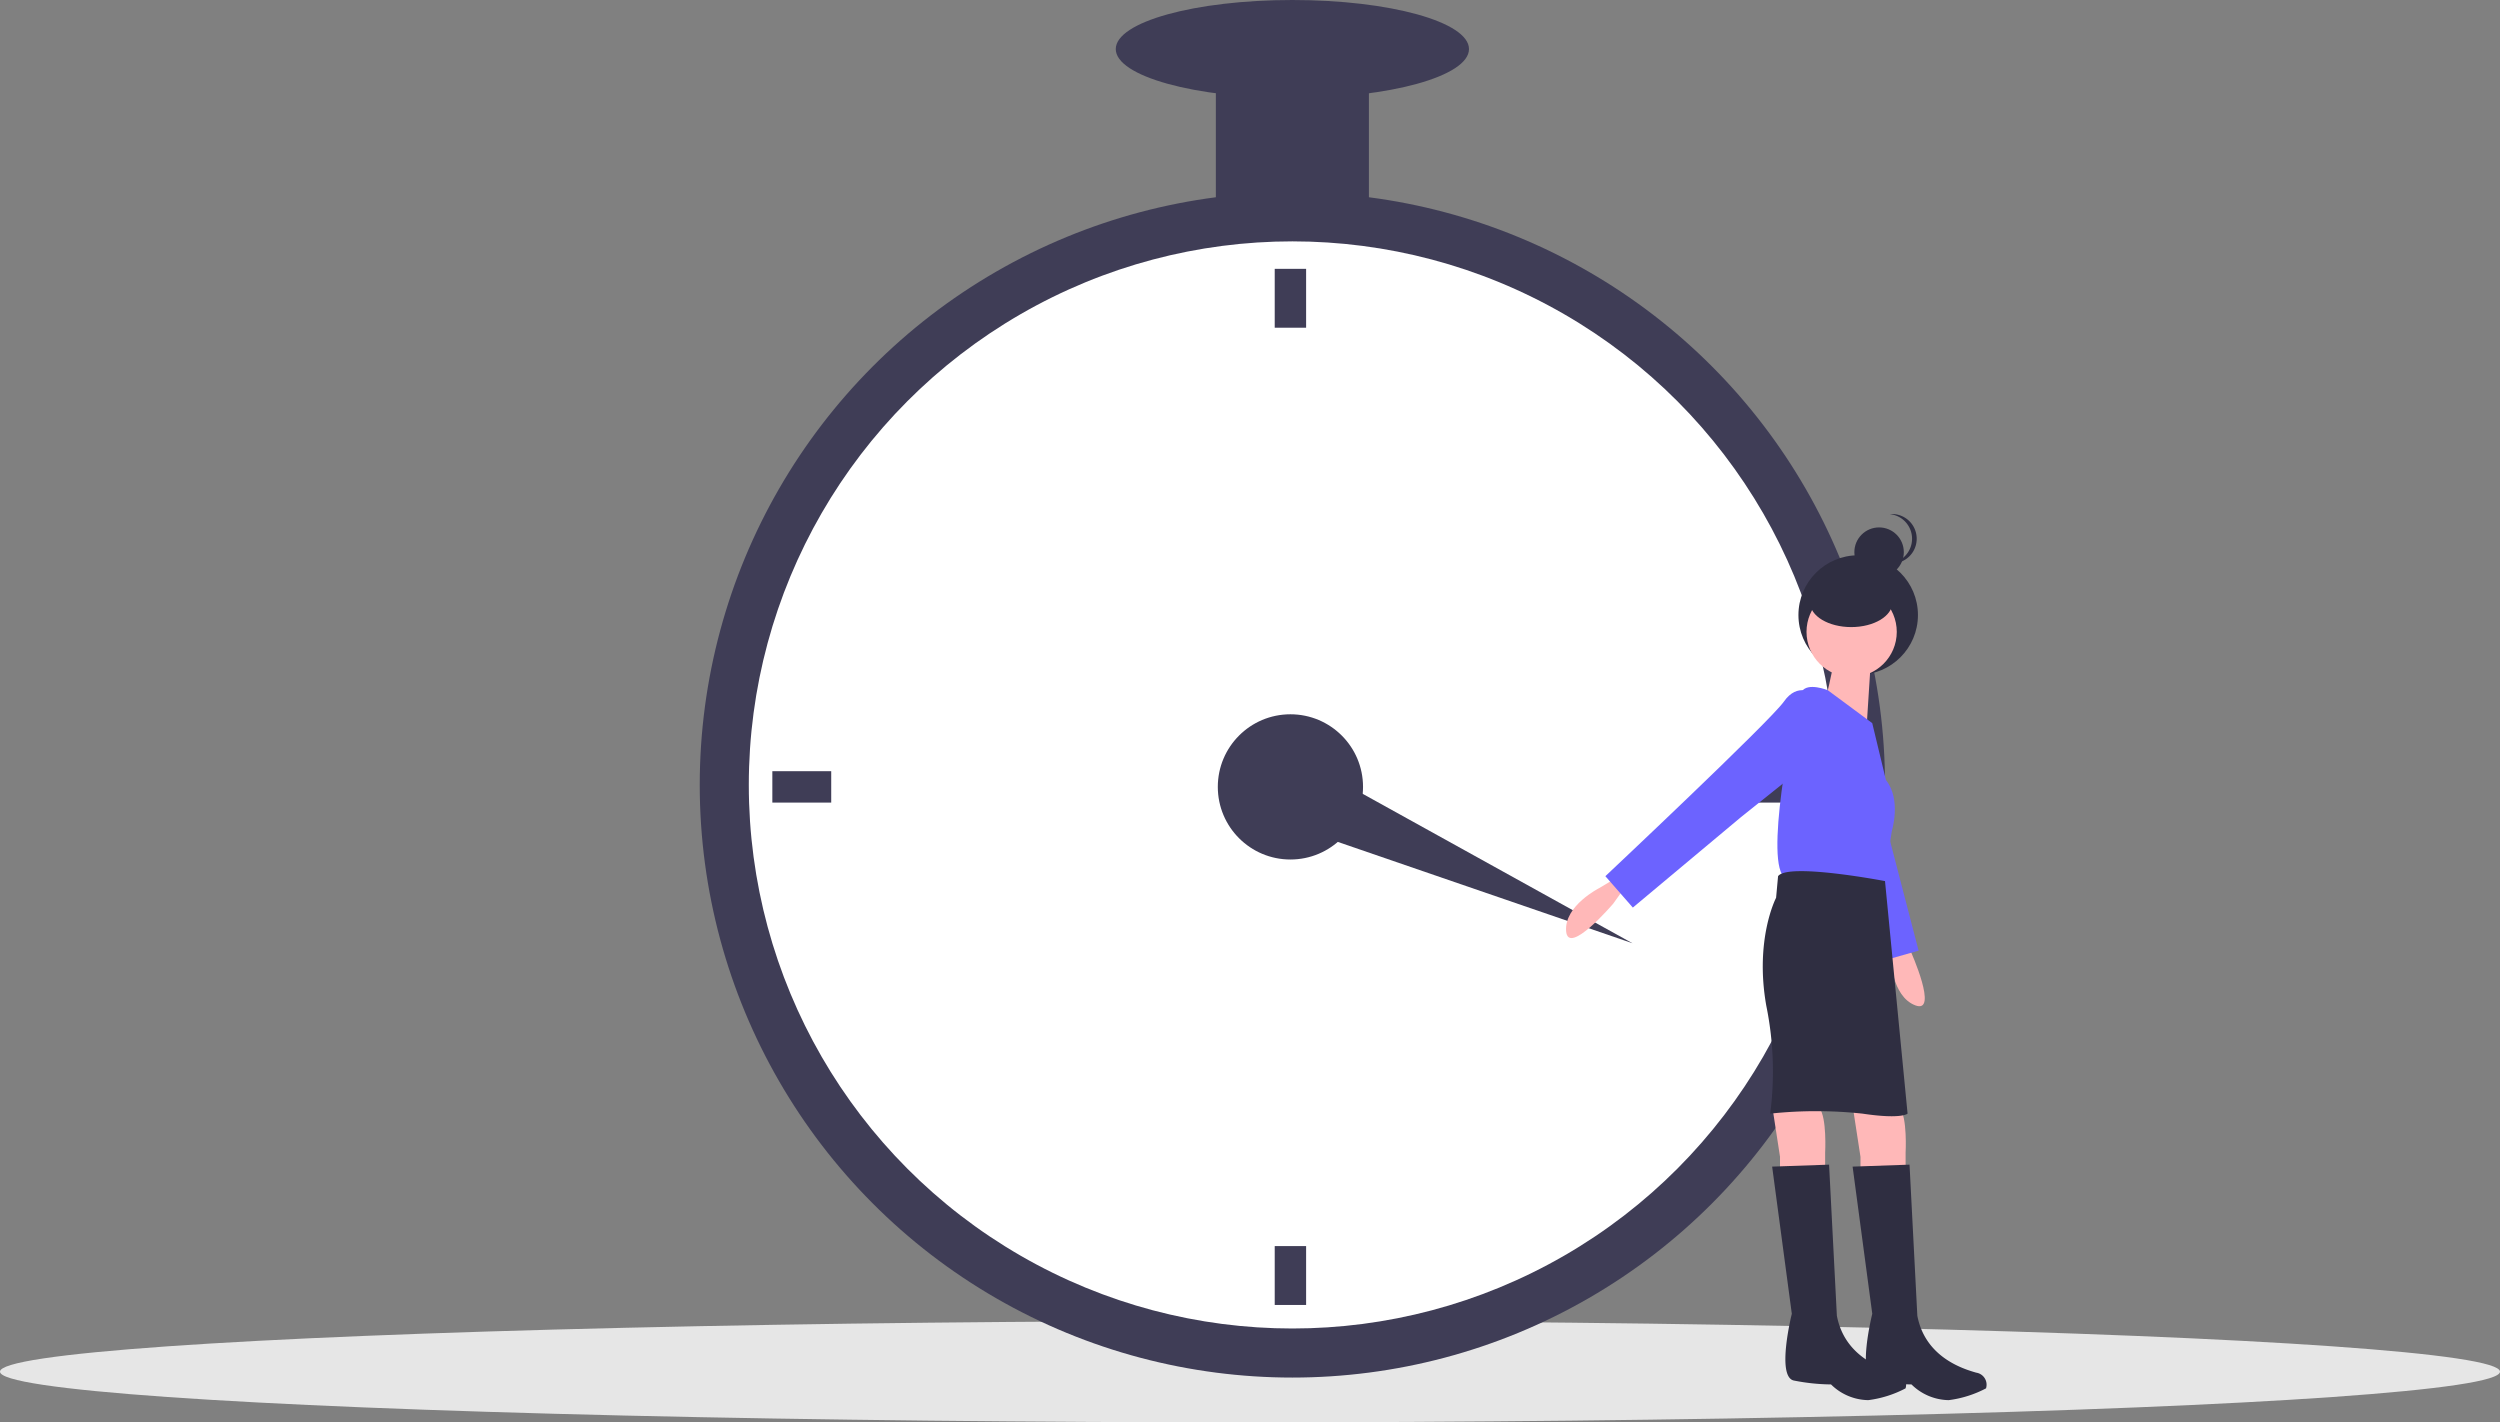 <svg xmlns="http://www.w3.org/2000/svg" width="241.528" height="137.415" viewBox="0 0 241.528 137.415"><rect x="0" y="0" width="241.528" height="137.415" fill="#808080" stroke="none"/><g transform="translate(0 -35.581)"><ellipse cx="120.764" cy="4.896" rx="120.764" ry="4.896" transform="translate(0 163.204)" fill="#e6e6e6"/><circle cx="57.255" cy="57.255" r="57.255" transform="translate(67.603 54.16)" fill="#3f3d56"/><circle cx="52.515" cy="52.515" r="52.515" transform="translate(72.343 58.899)" fill="#fff"/><circle cx="7.015" cy="7.015" r="7.015" transform="translate(117.654 104.589)" fill="#3f3d56"/><rect width="3.033" height="5.688" transform="translate(123.152 61.554)" fill="#3f3d56"/><rect width="3.033" height="5.688" transform="translate(123.152 155.967)" fill="#3f3d56"/><rect width="3.033" height="5.688" transform="translate(80.305 110.087) rotate(90)" fill="#3f3d56"/><rect width="3.033" height="5.688" transform="translate(174.719 110.087) rotate(90)" fill="#3f3d56"/><path d="M450.924,310.42l2.592-5.927L486,322.483Z" transform="translate(-328.278 -195.771)" fill="#3f3d56"/><rect width="14.788" height="17.063" transform="translate(117.464 40.32)" fill="#3f3d56"/><ellipse cx="17.063" cy="4.74" rx="17.063" ry="4.74" transform="translate(107.795 35.581)" fill="#3f3d56"/><path d="M715.462,527.731l-.948,1.327s-4.36,5.119-4.55,2.654,3.223-4.171,3.223-4.171l1.9-1.138Z" transform="translate(-558.659 -406.174)" fill="#ffb8b8"/><path d="M825.773,547.142l.794,1.425s2.76,6.132.452,5.248-2.39-4.7-2.39-4.7l-.217-2.2Z" transform="translate(-641.984 -421.107)" fill="#ffb8b8"/><circle cx="5.773" cy="5.773" r="5.773" transform="translate(173.749 89.227)" fill="#2f2e41"/><path d="M811.751,607.188l.758,4.929v1.517h4.36v-1.9s.19-3.413-.569-4.36S811.751,607.188,811.751,607.188Z" transform="translate(-632.767 -464.777)" fill="#ffb8b8"/><path d="M783.173,607.188l.758,4.929v1.517h4.36v-1.9s.19-3.413-.569-4.36S783.173,607.188,783.173,607.188Z" transform="translate(-611.962 -464.777)" fill="#ffb8b8"/><path d="M791.467,462.384s-1.677.884-.532,2.895,7.867,22.813,7.867,22.813l3.877-1.1-3.42-13.156-1.958-8.269Z" transform="translate(-617.321 -359.567)" fill="#6c63ff"/><circle cx="4.36" cy="4.36" r="4.36" transform="translate(174.529 92.267)" fill="#ffb8b8"/><path d="M806.543,442.063l-.569,8.91-3.981-2.844s1.327-5.308.948-5.688Z" transform="translate(-625.663 -344.773)" fill="#ffb8b8"/><path d="M794.2,462.681l-4.289-3.176s-1.967-.805-2.536.143-3.412,14.977-1.9,17.631c0,0,8.152,1.706,9.859.758l.758-4.929s.948-3.033-.569-4.929Z" transform="translate(-613.321 -357.238)" fill="#6c63ff"/><path d="M744.021,460.674s-1.517-1.138-2.844.758-17.252,16.873-17.252,16.873l2.654,3.033,10.427-8.721,6.635-5.308Z" transform="translate(-568.829 -358.075)" fill="#6c63ff"/><path d="M791.643,525.573s-9.384-1.8-10.332-.474l-.19,2.085s-2.085,3.981-.948,10.427a31.74,31.74,0,0,1,.379,10.427,41.931,41.931,0,0,1,8.911,0c3.792.569,4.36,0,4.36,0Z" transform="translate(-609.53 -404.868)" fill="#2f2e41"/><path d="M817.249,628.868l-5.5.19,1.9,14.219s-1.517,6.067.19,6.446a19.229,19.229,0,0,0,3.6.379,5.225,5.225,0,0,0,3.6,1.517,10.614,10.614,0,0,0,3.6-1.138,1.178,1.178,0,0,0-.948-1.517c-1.327-.379-4.929-1.517-5.688-5.5Z" transform="translate(-632.767 -480.769)" fill="#2f2e41"/><path d="M788.671,628.868l-5.5.19,1.9,14.219s-1.517,6.067.189,6.446a19.229,19.229,0,0,0,3.6.379,5.225,5.225,0,0,0,3.6,1.517,10.614,10.614,0,0,0,3.6-1.138,1.178,1.178,0,0,0-.948-1.517c-1.327-.379-4.929-1.517-5.688-5.5Z" transform="translate(-611.962 -480.769)" fill="#2f2e41"/><circle cx="2.389" cy="2.389" r="2.389" transform="translate(179.152 86.535)" fill="#2f2e41"/><path d="M827.133,400.152a2.389,2.389,0,0,0-2.14-2.376,2.417,2.417,0,0,1,.249-.013,2.389,2.389,0,0,1,0,4.777,2.438,2.438,0,0,1-.249-.013A2.389,2.389,0,0,0,827.133,400.152Z" transform="translate(-642.407 -312.522)" fill="#2f2e41"/><ellipse cx="3.981" cy="2.389" rx="3.981" ry="2.389" transform="translate(174.869 91.387)" fill="#2f2e41"/></g></svg>